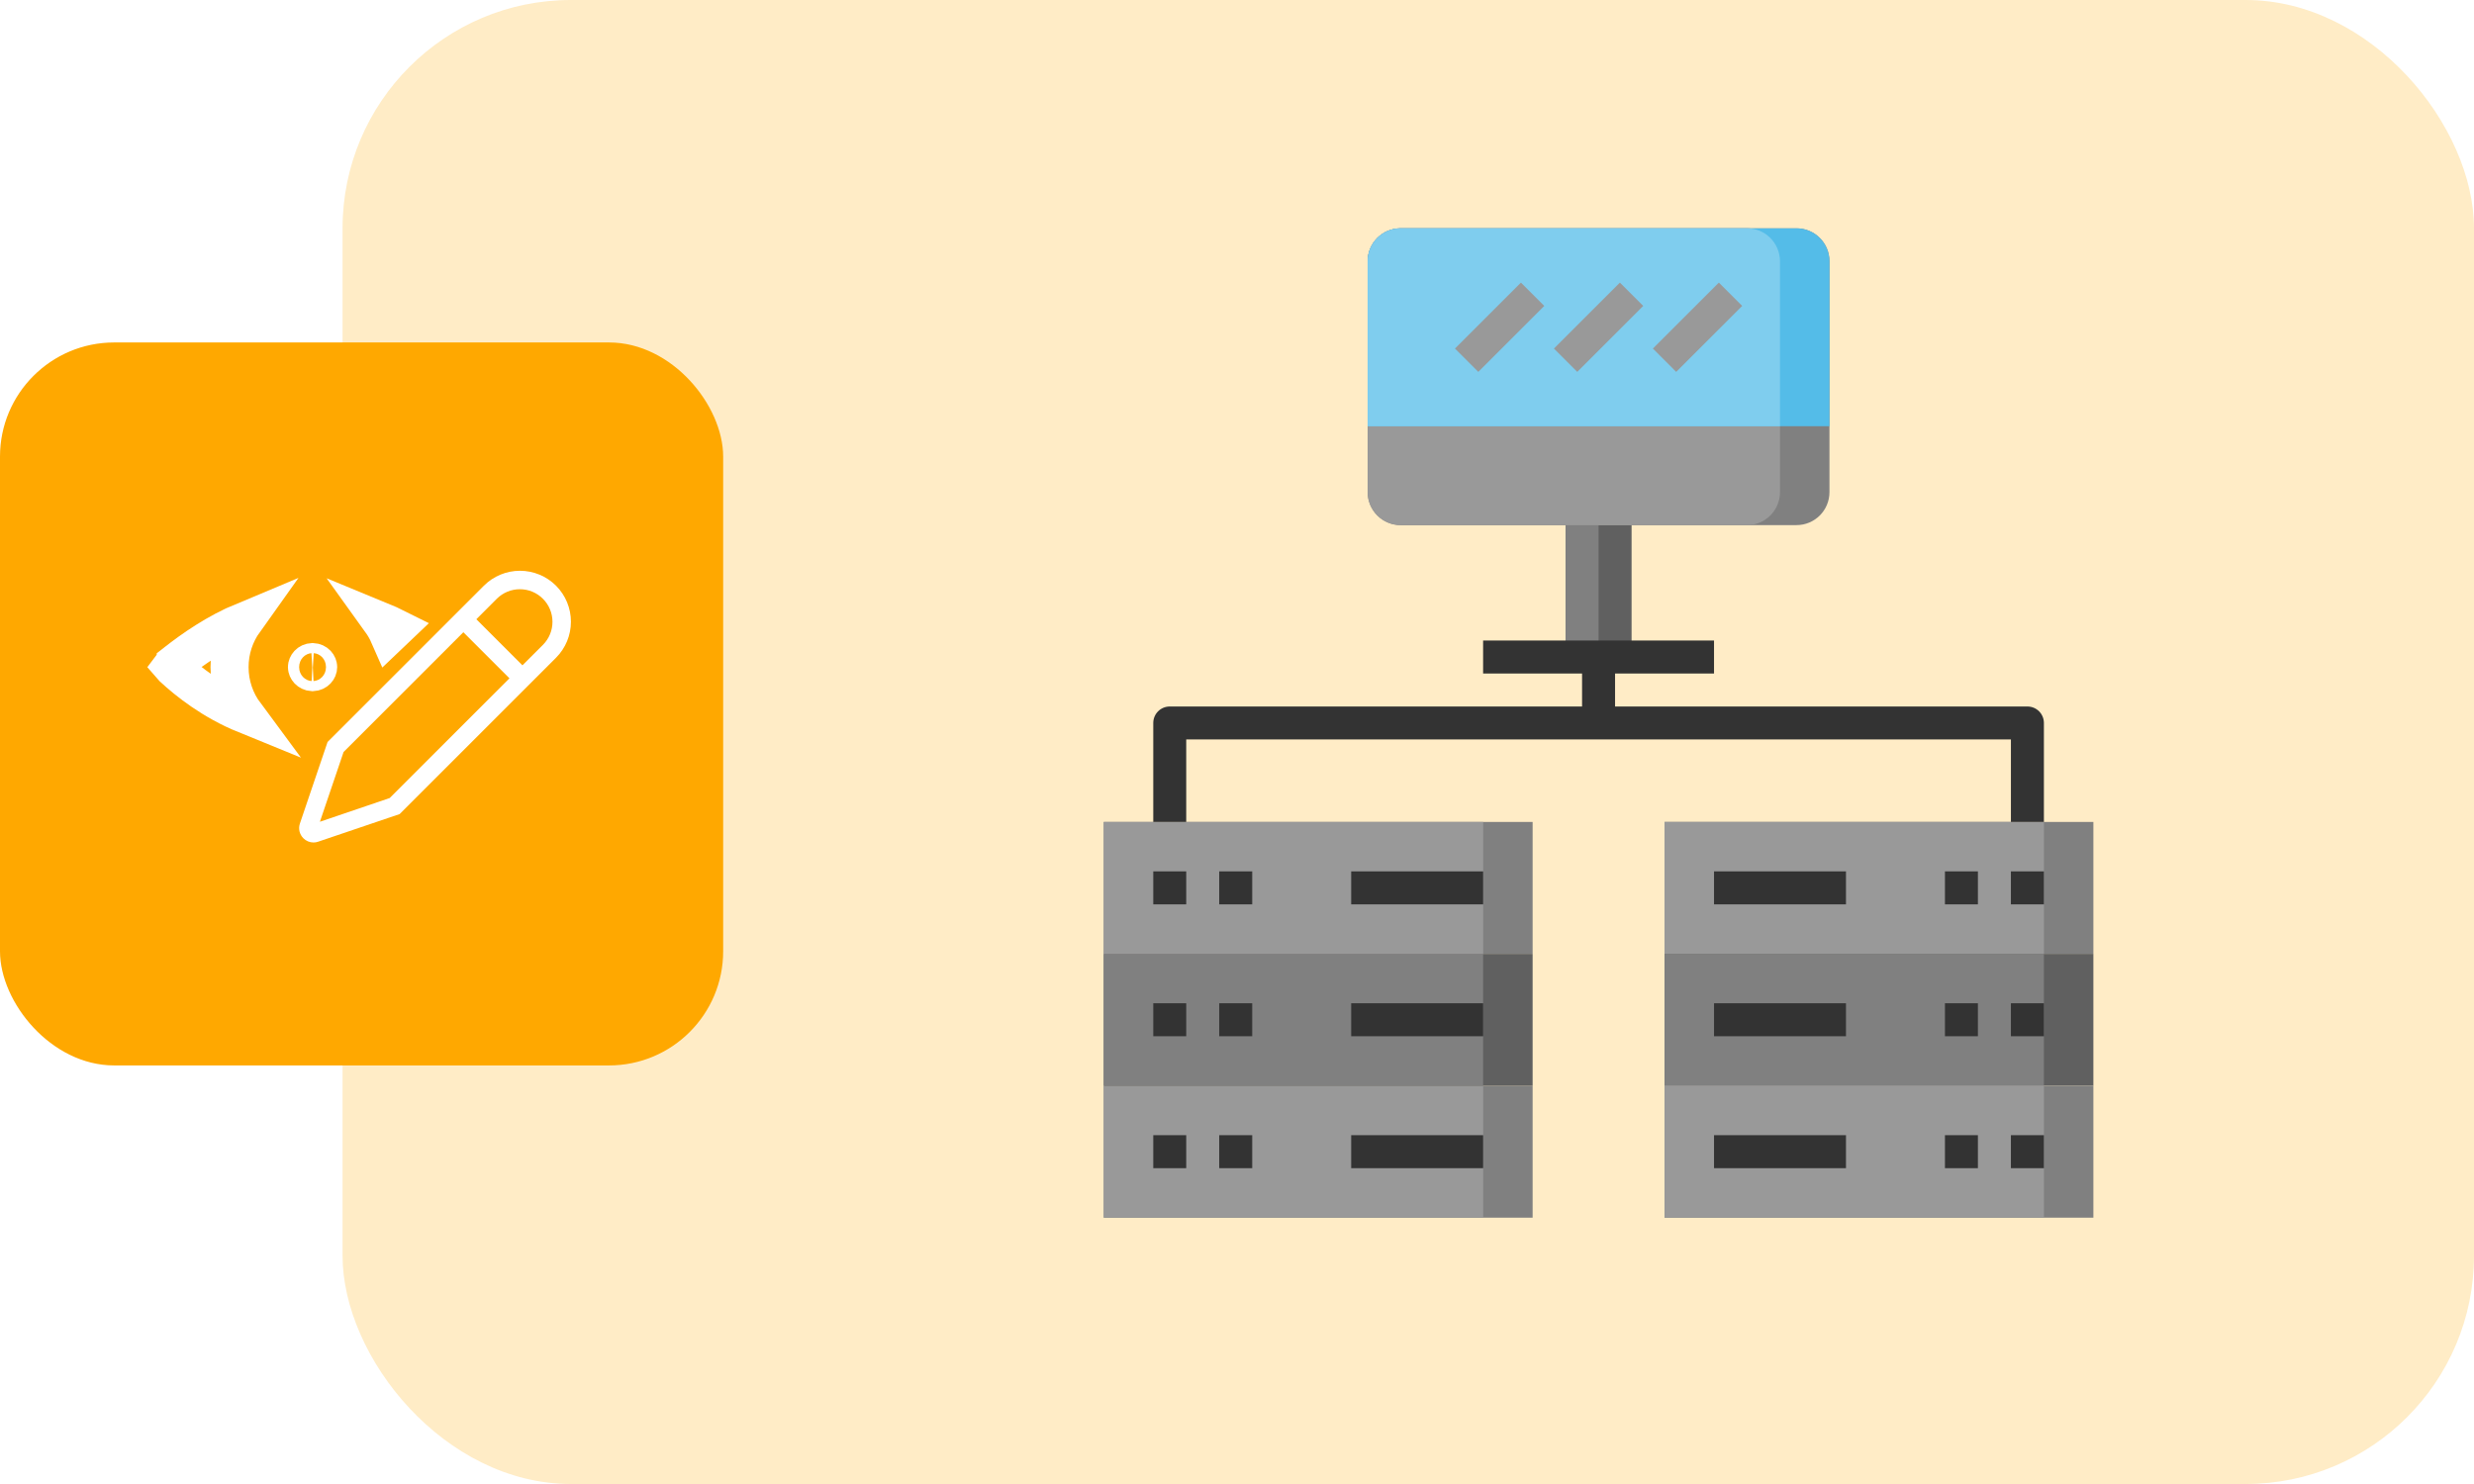 <svg width="65" height="39" viewBox="0 0 65 39" fill="none" xmlns="http://www.w3.org/2000/svg">
<rect x="9" width="56" height="39" rx="6" fill="#FFECC6"/>
<g clip-path="url(#clip0)">
<path d="M41.133 13.8H42.867V17.267H41.133V13.8Z" fill="#606060"/>
<path d="M41.133 13.8H42V17.267H41.133V13.8Z" fill="#808080"/>
<path d="M47.2 13.8H36.8C36.321 13.8 35.933 13.412 35.933 12.933V6.867C35.933 6.388 36.321 6 36.8 6H47.2C47.679 6 48.066 6.388 48.066 6.867V12.933C48.066 13.412 47.679 13.8 47.2 13.8Z" fill="#808080"/>
<path d="M46.766 12.933V6.867C46.766 6.388 46.379 6 45.9 6H36.8C36.321 6 35.933 6.388 35.933 6.867V12.933C35.933 13.412 36.321 13.8 36.8 13.8H45.9C46.379 13.8 46.766 13.412 46.766 12.933Z" fill="#999999"/>
<path d="M48.066 11.2H35.933V6.867C35.933 6.388 36.321 6 36.8 6H47.2C47.679 6 48.066 6.388 48.066 6.867V11.2Z" fill="#54BCE8"/>
<path d="M45.9 6H36.8C36.321 6 35.933 6.388 35.933 6.867V11.2H46.766V6.867C46.766 6.388 46.379 6 45.9 6Z" fill="#7FCDEE"/>
<path d="M55 25.067H43.733V21.6H55V25.067Z" fill="#808080"/>
<path d="M43.733 21.6H53.7V25.067H43.733V21.6Z" fill="#999999"/>
<path d="M55 28.533H43.733V25.067H55V28.533Z" fill="#606060"/>
<path d="M43.733 25.067H53.7V28.533H43.733V25.067Z" fill="#808080"/>
<path d="M55 32H43.733V28.533H55V32Z" fill="#808080"/>
<path d="M43.733 28.533H53.7V32H43.733V28.533Z" fill="#999999"/>
<path d="M40.267 32H29V28.533H40.267V32Z" fill="#808080"/>
<path d="M29 28.533H38.967V32H29V28.533Z" fill="#999999"/>
<path d="M40.267 28.533H29V25.067H40.267V28.533Z" fill="#606060"/>
<path d="M29 25.067H38.967V28.533H29V25.067Z" fill="#808080"/>
<path d="M40.267 25.067H29V21.6H40.267V25.067Z" fill="#808080"/>
<path d="M29 21.6H38.967V25.067H29V21.6Z" fill="#999999"/>
<path d="M30.3 29.833H31.166V30.7H30.3V29.833Z" fill="#333333"/>
<path d="M32.033 29.833H32.9V30.7H32.033V29.833Z" fill="#333333"/>
<path d="M35.5 29.833H38.967V30.7H35.5V29.833Z" fill="#333333"/>
<path d="M30.3 26.366H31.166V27.233H30.3V26.366Z" fill="#333333"/>
<path d="M32.033 26.366H32.9V27.233H32.033V26.366Z" fill="#333333"/>
<path d="M35.5 26.366H38.967V27.233H35.5V26.366Z" fill="#333333"/>
<path d="M30.3 22.9H31.166V23.767H30.3V22.9Z" fill="#333333"/>
<path d="M32.033 22.9H32.9V23.767H32.033V22.9Z" fill="#333333"/>
<path d="M35.5 22.9H38.967V23.767H35.5V22.9Z" fill="#333333"/>
<path d="M52.833 29.833H53.7V30.7H52.833V29.833Z" fill="#333333"/>
<path d="M51.1 29.833H51.966V30.7H51.1V29.833Z" fill="#333333"/>
<path d="M45.033 29.833H48.5V30.7H45.033V29.833Z" fill="#333333"/>
<path d="M52.833 26.366H53.7V27.233H52.833V26.366Z" fill="#333333"/>
<path d="M51.1 26.366H51.966V27.233H51.1V26.366Z" fill="#333333"/>
<path d="M45.033 26.366H48.5V27.233H45.033V26.366Z" fill="#333333"/>
<path d="M52.833 22.9H53.7V23.767H52.833V22.9Z" fill="#333333"/>
<path d="M51.1 22.9H51.966V23.767H51.1V22.9Z" fill="#333333"/>
<path d="M45.033 22.9H48.5V23.767H45.033V22.9Z" fill="#333333"/>
<path d="M38.966 16.833H45.033V17.7H38.966V16.833Z" fill="#333333"/>
<path d="M53.7 21.6H52.833V19.433H31.166V21.6H30.3V19C30.3 18.76 30.494 18.567 30.733 18.567H53.267C53.506 18.567 53.7 18.76 53.7 19V21.6Z" fill="#333333"/>
<path d="M41.566 17.267H42.433V19H41.566V17.267Z" fill="#333333"/>
<path d="M38.227 9.16L39.96 7.427L40.573 8.04L38.84 9.773L38.227 9.16Z" fill="#999999"/>
<path d="M40.827 9.16L42.56 7.427L43.173 8.04L41.44 9.773L40.827 9.16Z" fill="#999999"/>
<path d="M43.427 9.16L45.16 7.427L45.773 8.04L44.039 9.773L43.427 9.16Z" fill="#999999"/>
</g>
<rect y="9" width="19" height="19" rx="3" fill="#FFA800"/>
<path d="M10.408 16.506L10.216 16.689C10.159 16.559 10.088 16.436 10.006 16.322C10.145 16.379 10.278 16.441 10.408 16.506ZM4.617 17.413C5.074 17.055 5.686 16.626 6.419 16.321C6.175 16.663 6.031 17.079 6.031 17.532C6.031 17.999 6.184 18.426 6.442 18.774C5.593 18.428 4.935 17.909 4.546 17.547L4.546 17.547L4.537 17.539C4.526 17.528 4.517 17.52 4.511 17.513C4.514 17.509 4.518 17.505 4.522 17.5C4.554 17.462 4.589 17.435 4.612 17.417C4.614 17.416 4.615 17.415 4.617 17.414L4.617 17.413ZM8.359 17.532C8.359 17.587 8.312 17.659 8.212 17.665C8.114 17.659 8.065 17.585 8.065 17.532C8.065 17.478 8.113 17.404 8.212 17.399C8.312 17.404 8.359 17.477 8.359 17.532Z" stroke="white"/>
<path d="M7.97 22.029L7.971 22.03C8.006 22.065 8.048 22.093 8.093 22.112C8.139 22.131 8.188 22.141 8.237 22.141C8.278 22.141 8.32 22.134 8.359 22.12L10.5 21.394L14.608 17.286C14.859 17.035 15 16.694 15 16.339C15 15.984 14.859 15.643 14.608 15.392C14.357 15.141 14.016 15 13.661 15C13.306 15 12.965 15.141 12.714 15.392L8.606 19.5L7.88 21.641C7.857 21.708 7.853 21.779 7.869 21.848C7.885 21.916 7.92 21.979 7.97 22.029ZM13.055 15.733C13.216 15.574 13.434 15.484 13.66 15.485C13.887 15.485 14.104 15.575 14.264 15.736C14.425 15.896 14.515 16.113 14.515 16.34C14.516 16.567 14.426 16.784 14.267 16.945L13.726 17.485L12.515 16.274L13.055 15.733ZM9.027 19.762L12.174 16.615L13.385 17.826L10.238 20.973L8.405 21.596L9.027 19.762Z" fill="white"/>
<defs>
<clipPath id="clip0">
<rect width="26" height="26" fill="white" transform="translate(29 6)"/>
</clipPath>
</defs>
</svg>
